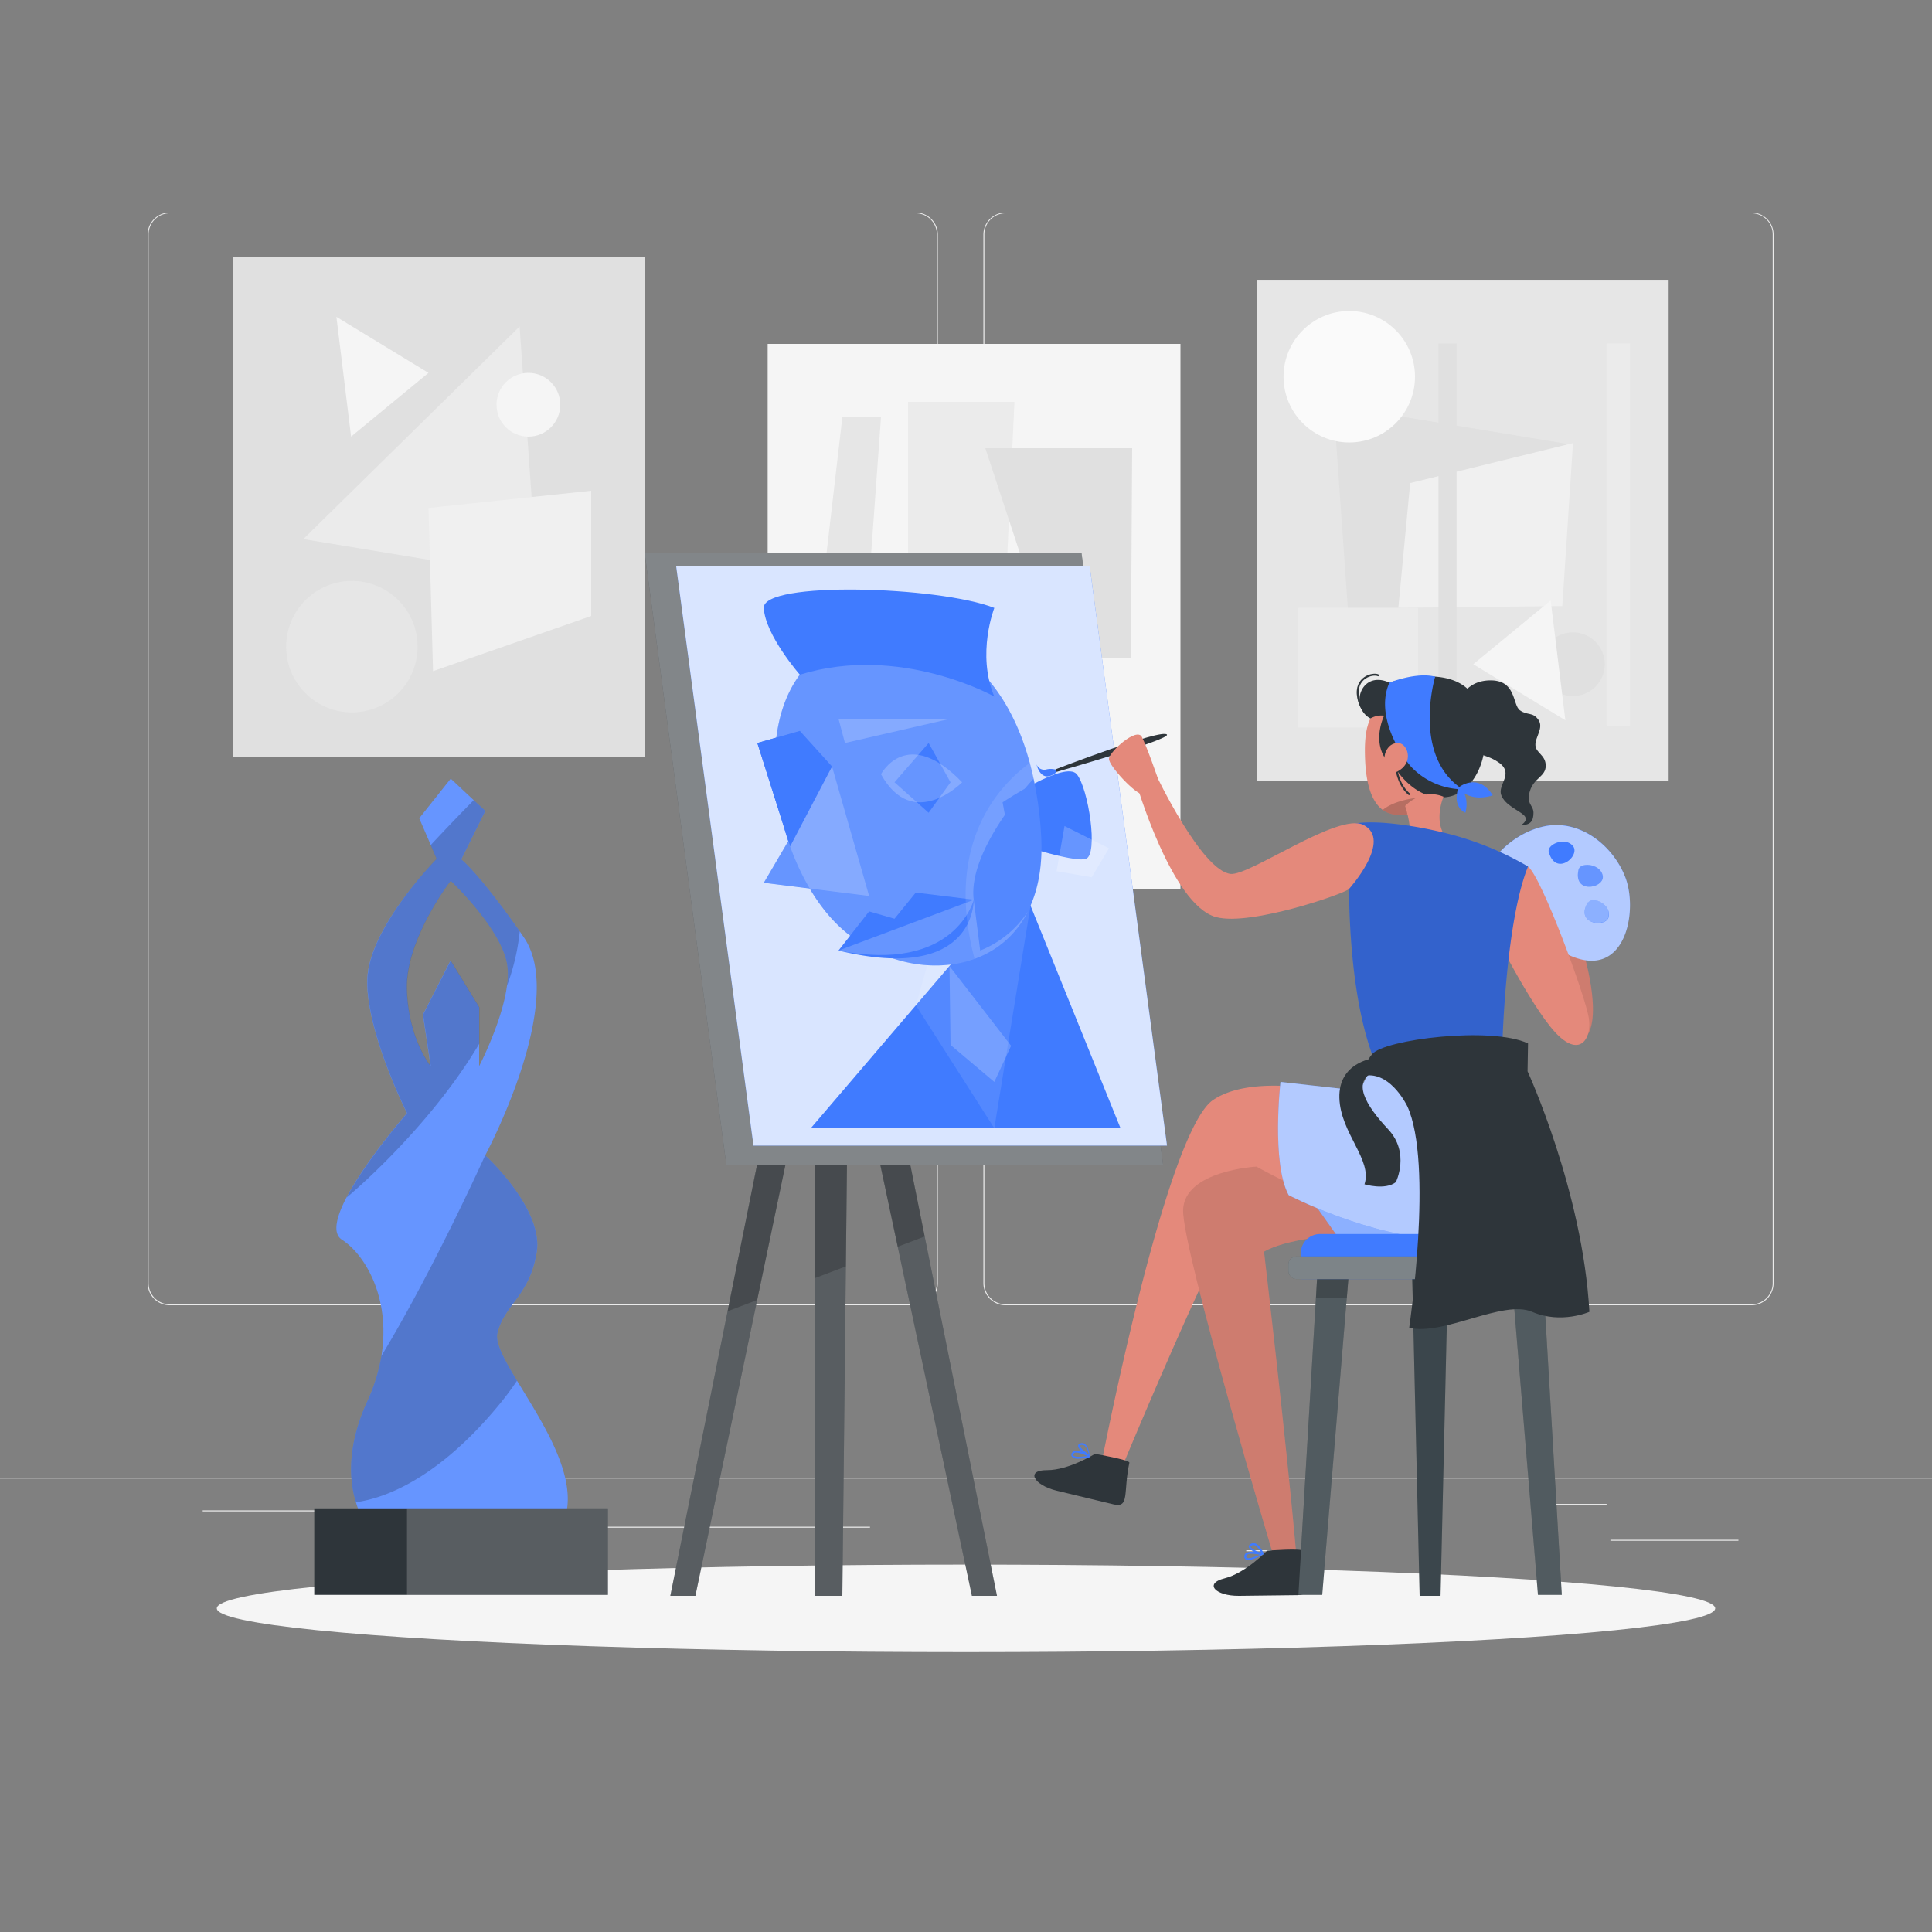 <svg xmlns="http://www.w3.org/2000/svg" viewBox="0 0 500 500"><rect x="0" y="0" width="500" height="500" fill="#808080" stroke="none"/><g id="freepik--background-complete--inject-60"><rect y="382.4" width="500" height="0.25" style="fill:#ebebeb"></rect><rect x="416.78" y="398.49" width="33.12" height="0.25" style="fill:#ebebeb"></rect><rect x="322.53" y="401.21" width="8.69" height="0.25" style="fill:#ebebeb"></rect><rect x="396.59" y="389.21" width="19.19" height="0.25" style="fill:#ebebeb"></rect><rect x="52.46" y="390.89" width="43.19" height="0.25" style="fill:#ebebeb"></rect><rect x="104.56" y="390.89" width="6.33" height="0.25" style="fill:#ebebeb"></rect><rect x="131.47" y="395.11" width="93.68" height="0.25" style="fill:#ebebeb"></rect><path d="M237,337.8H43.91a5.71,5.71,0,0,1-5.7-5.71V60.66A5.71,5.71,0,0,1,43.91,55H237a5.71,5.71,0,0,1,5.71,5.71V332.09A5.71,5.71,0,0,1,237,337.8ZM43.91,55.2a5.46,5.46,0,0,0-5.45,5.46V332.09a5.46,5.46,0,0,0,5.45,5.46H237a5.47,5.47,0,0,0,5.46-5.46V60.66A5.47,5.47,0,0,0,237,55.2Z" style="fill:#ebebeb"></path><path d="M453.31,337.8H260.21a5.72,5.72,0,0,1-5.71-5.71V60.66A5.72,5.72,0,0,1,260.21,55h193.1A5.71,5.71,0,0,1,459,60.66V332.09A5.71,5.71,0,0,1,453.31,337.8ZM260.21,55.2a5.47,5.47,0,0,0-5.46,5.46V332.09a5.47,5.47,0,0,0,5.46,5.46h193.1a5.47,5.47,0,0,0,5.46-5.46V60.66a5.47,5.47,0,0,0-5.46-5.46Z" style="fill:#ebebeb"></path><rect x="198.67" y="89" width="106.83" height="141.02" style="fill:#f5f5f5"></rect><polygon points="235 104 235 166 259.7 164.61 262.54 104 235 104" style="fill:#ebebeb"></polygon><polygon points="255 116 293 116 292.67 170.27 272.99 170.58 255 116" style="fill:#e0e0e0"></polygon><polygon points="218 108 228 108 224.5 156.42 212 159.51 218 108" style="fill:#e6e6e6"></polygon><rect x="60.33" y="66.4" width="106.5" height="129.59" style="fill:#e0e0e0"></rect><polygon points="134.47 84.5 78.5 139.51 139.05 149.5 134.47 84.5" style="fill:#ebebeb"></polygon><polygon points="110.89 131.45 112.07 173.7 153 159.42 153 127 110.89 131.45" style="fill:#f0f0f0"></polygon><circle cx="91.07" cy="167.36" r="17.01" transform="translate(-91.67 113.41) rotate(-45)" style="fill:#e6e6e6"></circle><circle cx="136.75" cy="104.75" r="8.25" style="fill:#f5f5f5"></circle><polygon points="87.06 82 110.89 96.5 90.86 113 87.06 82" style="fill:#f5f5f5"></polygon><rect x="325.33" y="72.4" width="106.5" height="129.59" transform="translate(757.17 274.4) rotate(180)" style="fill:#e6e6e6"></rect><polygon points="349.7 169.9 405.67 114.89 345.12 104.9 349.7 169.9" style="fill:#e0e0e0"></polygon><polygon points="404.32 156.85 407.09 114.67 364.95 125.02 361.89 157.3 404.32 156.85" style="fill:#f0f0f0"></polygon><circle cx="349.19" cy="97.5" r="17.01" style="fill:#fafafa"></circle><circle cx="407.06" cy="171.9" r="8.25" style="fill:#e0e0e0"></circle><polygon points="405.11 186.4 381.28 171.9 401.31 155.4 405.11 186.4" style="fill:#f5f5f5"></polygon><rect x="372.28" y="88.89" width="4.68" height="103.48" style="fill:#e0e0e0"></rect><rect x="415.78" y="88.89" width="6.06" height="98.9" style="fill:#ebebeb"></rect><rect x="336.02" y="157.3" width="30.96" height="30.96" style="fill:#ebebeb"></rect></g><g id="freepik--Shadow--inject-60"><ellipse id="freepik--path--inject-60" cx="250" cy="416.24" rx="193.89" ry="11.32" style="fill:#f5f5f5"></ellipse></g><g id="freepik--Canvas--inject-60"><polygon points="258.02 413 251.53 413 232.33 322.65 219.6 262.78 218.91 327.74 218 413 211 413 211 264.43 195.96 336.44 179.97 413 173.48 413 188.3 339.35 211.5 224 220 224 239.31 320 258.02 413" style="fill:#2e353a"></polygon><polygon points="258.02 413 251.53 413 232.33 322.65 219.6 262.78 218.91 327.74 218 413 211 413 211 264.43 195.96 336.44 179.97 413 173.48 413 188.3 339.35 211.5 224 220 224 239.31 320 258.02 413" style="fill:#fff;opacity:0.2;isolation:isolate"></polygon><polygon points="239.31 320 232.33 322.65 219.6 262.78 218.91 327.74 211 330.74 211 264.43 195.96 336.44 188.3 339.35 211.5 224 220 224 239.31 320" style="opacity:0.2;isolation:isolate"></polygon><polygon points="301.02 301.49 187.98 301.49 166.84 143.07 279.88 143.07 301.02 301.49" style="fill:#2e353a"></polygon><polygon points="301.02 301.49 187.98 301.49 166.84 143.07 279.88 143.07 301.02 301.49" style="fill:#fff;opacity:0.4;isolation:isolate"></polygon><polygon points="302.02 296.48 195 296.48 174.99 146.51 282.01 146.51 302.02 296.48" style="fill:#407BFF"></polygon><polygon points="302.02 296.48 195 296.48 174.99 146.51 282.01 146.51 302.02 296.48" style="fill:#fff;opacity:0.8;isolation:isolate"></polygon><polygon points="264.25 228.33 209.81 292 290 292 264.25 228.33" style="fill:#407BFF"></polygon><polyline points="245.71 250.01 261.67 270.65 257.33 280 246 270.43 245.71 248.6" style="fill:#fff;opacity:0.2;isolation:isolate"></polyline><polygon points="266.7 234.39 257.33 292 237.03 260.17 245.71 229.47 266.7 234.39" style="fill:#fff;opacity:0.1;isolation:isolate"></polygon><path d="M252.22,248.14c-11.49,4.19-26.18.6-35.92-9.27C197.67,220,191,172.33,222,165c20.46-4.84,37.7,7.32,44.51,32.46a92.35,92.35,0,0,1,2.93,18.66C270.5,234,262.7,244.33,252.22,248.14Z" style="fill:#407BFF"></path><polygon points="197.67 228.47 215.33 198.37 224.93 231.88 197.67 228.47" style="fill:#407BFF"></polygon><path d="M228,200.37s6.67-12.79,21,2.09C249,202.46,236.33,215.4,228,200.37Z" style="fill:#407BFF"></path><polygon points="246 186 217 186 218.67 192.29 246 186" style="fill:#407BFF"></polygon><polygon points="207 189.15 215.33 198.37 204.48 219.07 196 192.29 207 189.15" style="fill:#407BFF"></polygon><path d="M266,235.94c-9.39,18.42-35.08,17.71-49.67,2.93C197.67,220,191,172.33,222,165c21.53-5.1,39.49,8.64,45.5,36.51,0,0-17.17,18.25-15.5,31.37L253.67,246A26.47,26.47,0,0,0,266,235.94Z" style="fill:#fff;opacity:0.2;isolation:isolate"></path><polygon points="197.67 228.47 215.33 198.37 224.93 231.88 197.67 228.47" style="fill:#fff;opacity:0.2;isolation:isolate"></polygon><polygon points="246 186 217 186 218.67 192.29 246 186" style="fill:#fff;opacity:0.2;isolation:isolate"></polygon><polygon points="207 189.15 215.33 198.37 204.48 219.07 196 192.29 207 189.15" style="fill:#407BFF"></polygon><path d="M217,246l7.93-10.13,6.57,1.9L237,231l15,1.84S252.67,254.67,217,246Z" style="fill:#407BFF"></path><path d="M217,246l35-13.12S247.24,252,217,246Z" style="fill:#fff;opacity:0.2;isolation:isolate"></path><polygon points="240.33 192.29 231.5 202.46 240.33 210.34 246 202.46 240.33 192.29" style="fill:#407BFF"></polygon><path d="M228,200.37s6.67-12.79,21,2.09C249,202.46,236.33,215.4,228,200.37Z" style="fill:#fff;opacity:0.2;isolation:isolate"></path><path d="M207,174.61s-9-10.28-9.33-17.28,45.24-5.66,59.66,0c0,0-4.66,11.88,0,22.94C257.33,180.27,233,166.56,207,174.61Z" style="fill:#407BFF"></path><path d="M259.47,207.64s16.2-10.91,19.2-7.27,5.66,20.85,2.33,21.91-19.67-4.5-19.67-4.5Z" style="fill:#407BFF"></path><polygon points="275.5 213.78 273.44 225.47 282.54 227.04 287 219.54 275.5 213.78" style="fill:#fff;opacity:0.2;isolation:isolate"></polygon><path d="M252.22,248.14l-.21-.79c-7.5-29.52,6.87-44.34,14.5-49.89a92.35,92.35,0,0,1,2.93,18.66C270.5,234,262.7,244.33,252.22,248.14Z" style="fill:#fff;opacity:0.1;isolation:isolate"></path></g><g id="freepik--Statue--inject-60"><path d="M133.8,357.33c-3.24-5.37-5.66-9.77-5.08-12.25,1.72-7.43,8.28-9.58,10.17-20.92C140.75,313,126,299.41,125.57,299h0s21.44-40,9.94-56.5c-.35-.5-.69-1-1-1.46-10.75-15.26-15.14-18.62-15.14-18.62l6.23-12.56-3-2.77-5.95-5.57-8.15,10.25,3,6.94,1.53,3.58S95.5,240,95.06,253.41s10.27,34.67,10.27,34.67-10.6,12.16-15.66,21.82c-2.59,5-3.72,9.29-1.17,10.93,6,3.86,12.66,15.13,10.21,30.09a46.57,46.57,0,0,1-3.65,11.74c-5.43,11.88-4.62,20.74-2.94,26.11a19.12,19.12,0,0,0,2.94,6.06L146,393.49C150,382.51,140.26,368,133.8,357.33Zm-17.15-129.4s13.52,12.72,14.68,22.15a19.44,19.44,0,0,1-.12,5C130,264.38,124,275.93,124,275.93l0-5.85,0-9.4-7.4-12.08-7.15,14,2,13.33s-5.83-7.07-6.17-20S116.65,227.93,116.65,227.93Z" style="fill:#407BFF"></path><path d="M133.8,357.33c-3.24-5.37-5.66-9.77-5.08-12.25,1.72-7.43,8.28-9.58,10.17-20.92C140.75,313,126,299.41,125.57,299h0s21.44-40,9.94-56.5c-.35-.5-.69-1-1-1.46-10.75-15.26-15.14-18.62-15.14-18.62l6.23-12.56-3-2.77-5.95-5.57-8.15,10.25,3,6.94,1.53,3.58S95.5,240,95.06,253.41s10.27,34.67,10.27,34.67-10.6,12.16-15.66,21.82c-2.59,5-3.72,9.29-1.17,10.93,6,3.86,12.66,15.13,10.21,30.09a46.57,46.57,0,0,1-3.65,11.74c-5.43,11.88-4.62,20.74-2.94,26.11a19.12,19.12,0,0,0,2.94,6.06L146,393.49C150,382.51,140.26,368,133.8,357.33Zm-17.15-129.4s13.52,12.72,14.68,22.15a19.44,19.44,0,0,1-.12,5C130,264.38,124,275.93,124,275.93l0-5.85,0-9.4-7.4-12.08-7.15,14,2,13.33s-5.83-7.07-6.17-20S116.65,227.93,116.65,227.93Z" style="fill:#fff;opacity:0.2;isolation:isolate"></path><path d="M131.21,255.1a19.44,19.44,0,0,0,.12-5c-1.16-9.43-14.68-22.15-14.68-22.15S105,243,105.33,255.93s6.17,20,6.17,20l-2-13.33,7.15-14,7.4,12.08,0,9.4c-13.3,22.45-34.33,39.83-34.33,39.83h0c5.06-9.66,15.66-21.82,15.66-21.82s-10.72-21.26-10.27-34.67S113,222.28,113,222.28l-1.53-3.58c4.26-4.57,8.13-8.57,11.13-11.62l3,2.77-6.23,12.56s4.39,3.36,15.14,18.62A56.29,56.29,0,0,1,131.21,255.1Z" style="opacity:0.2;isolation:isolate"></path><path d="M128.72,345.08c-.58,2.48,1.84,6.88,5.08,12.25a79.43,79.43,0,0,1-5.08,6.75c-13.81,16.59-27,23.36-36.6,24.69-1.68-5.37-2.49-14.23,2.94-26.11a46.57,46.57,0,0,0,3.65-11.74C112.3,328.44,125.56,299,125.56,299h0c.45.41,15.18,14,13.32,25.16C137,335.5,130.44,337.65,128.72,345.08Z" style="opacity:0.2;isolation:isolate"></path><rect x="81.33" y="390.36" width="76" height="22.39" style="fill:#2e353a"></rect><rect x="105.33" y="390.36" width="52" height="22.39" style="fill:#fff;opacity:0.2;isolation:isolate"></rect></g><g id="freepik--Character--inject-60"><path d="M409.67,246s6.81,22-1.68,23.93S402.33,246,402.33,246Z" style="fill:#e4897b"></path><path d="M409.67,246s6.81,22-1.68,23.93S402.33,246,402.33,246Z" style="opacity:0.1;isolation:isolate"></path><path d="M382.64,232.07c.7-8.8,8.71-16.55,17.14-18.28,9.11-1.87,17.66,5,20.83,13.17s.49,24.45-11.67,21.23c-4.66-1.23-8.23-4.5-13-5.71-4.13-1.06-8.89-1.58-11.74-5.15A7.28,7.28,0,0,1,382.64,232.07Z" style="fill:#407BFF"></path><path d="M420.61,227c-3.17-8.19-11.72-15-20.83-13.17-8.43,1.73-16.44,9.48-17.14,18.28a7.28,7.28,0,0,0,1.56,5.26c2.85,3.57,7.61,4.09,11.74,5.15,4.77,1.21,8.34,4.48,13,5.71C421.1,251.41,423.79,235.16,420.61,227Zm-19.79-6.47c-.54-2,4.26-4.08,6.27-1.56S402.62,227,400.82,220.49Zm7.72,4.5c.47-2,5.7-1.53,6.25,1.64S407,231.57,408.54,225Zm2.49,8.48c1.11-1.7,5.88.49,5.32,3.66S407.34,239.14,411,233.47Z" style="fill:#fff;opacity:0.6;isolation:isolate"></path><path d="M408.54,225c.47-2,5.7-1.53,6.25,1.64S407,231.57,408.54,225Z" style="fill:#fff;opacity:0.2;isolation:isolate"></path><path d="M411,233.47c1.11-1.7,5.88.49,5.32,3.66S407.34,239.14,411,233.47Z" style="fill:#fff;opacity:0.4;isolation:isolate"></path><path d="M395.45,224.26C399,227,410.37,258,411.19,263.5s-2.52,10.5-8.86,3.5-16-26.33-16-26.33Z" style="fill:#e4897b"></path><path d="M285,379l4.75,2.25s31-75,36-75.21,55.91,23.19,68.67,10.21S388.75,272,388.75,272s-30.69-4.38-33,2.55a48.61,48.61,0,0,0-1.3,6.22c-.35,2.12-.59,3.9-.59,3.9h0c-.95-.24-27.76-8.19-39.9,0C301.61,293,285,379,285,379Z" style="fill:#e4897b"></path><path d="M372.4,319.38s-33.79-1.88-45.27,4.54c0,0,5.81,49.25,8.44,79.38l-5.63.64s-24-80.52-23.75-90.77,19-11.25,19-11.25S348.13,315.17,372.4,319.38Z" style="fill:#e4897b"></path><g style="opacity:0.1;isolation:isolate"><path d="M372.4,319.38s-33.79-1.88-45.27,4.54c0,0,5.81,49.25,8.44,79.38l-5.63.64s-24-80.52-23.75-90.77,19-11.25,19-11.25S348.13,315.17,372.4,319.38Z"></path></g><polygon points="337.8 308.23 347.57 322 372.4 319.38 337.8 308.23" style="fill:#407BFF"></polygon><polygon points="337.8 308.23 347.57 322 372.4 319.38 337.8 308.23" style="fill:#fff;opacity:0.4;isolation:isolate"></polygon><path d="M337.1,401.37c0-.75-9.18-.05-9.18-.05s-5.57,5.8-11,7.15-2.36,4.6,3.76,4.53l15.14-.18C340.14,412.76,337.37,409.09,337.1,401.37Z" style="fill:#2e353a"></path><path d="M323.1,403.72a1.21,1.21,0,0,1-.78-.21.88.88,0,0,1-.24-1,1,1,0,0,1,.48-.62,3.7,3.7,0,0,1,2.06-.25c-.75-.39-1.41-.86-1.45-1.35,0-.31.18-.57.6-.77a1.4,1.4,0,0,1,1.18-.05c1.25.5,2,2.46,2.08,2.57s0-.06,0-.06h0v.16s0-.1,0-.08h0s0-.08,0-.08h0s0,.27-.07.29C326.42,402.52,324.37,403.72,323.1,403.72Zm.85-1.61a2.44,2.44,0,0,0-1.14.21.52.52,0,0,0-.26.33c-.09.36,0,.45.07.48.44.35,2.11-.17,3.45-.76A11.08,11.08,0,0,0,324,402.11Zm.46-2.24a1,1,0,0,0-.43.1c-.12.06-.33.18-.32.31,0,.41,1.34,1.11,2.71,1.61a4,4,0,0,0-1.6-1.95A.92.92,0,0,0,324.41,399.87Z" style="fill:#407BFF"></path><path d="M292.28,378.55c.16-.73-8.89-2.3-8.89-2.3s-6.82,4.25-12.44,4.22-3.42,3.88,2.53,5.32l14.71,3.54C292.42,390.35,290.65,386.11,292.28,378.55Z" style="fill:#2e353a"></path><path d="M279.23,377.5a2.36,2.36,0,0,1-1.81-.51.86.86,0,0,1,0-1,1,1,0,0,1,.62-.49,3.79,3.79,0,0,1,2.05.27c-.63-.56-1.16-1.19-1.07-1.66.06-.31.31-.51.77-.61a1.08,1.08,0,0,1,1,.25c1.09.79,1.19,3.05,1.19,3.15h0V377h.31v0h0V377H282v0h0v0h0v0s.13,0,.11,0,.05,0,0,0h0s0,.09-.08.1A14.43,14.43,0,0,1,279.23,377.5Zm-.68-1.58a1.36,1.36,0,0,0-.36.05.53.53,0,0,0-.33.25c-.17.33-.08.44-.05.48.34.45,2.09.35,3.53.11A7.88,7.88,0,0,0,278.55,375.92Zm1.58-2-.23,0c-.13,0-.36.1-.38.23-.08.4,1,1.4,2.23,2.22a4,4,0,0,0-1.07-2.28A.88.88,0,0,0,280.13,374Z" style="fill:#407BFF"></path><path d="M331.39,280s-2.39,21,2.11,29.29c0,0,20.34,10.75,41.17,11.75s36.34-7.72,14.08-49c0,0-6.45-5-17.48-5s-15.52,7.56-15.52,7.56l-3.87,7.69Z" style="fill:#407BFF"></path><path d="M331.39,280s-2.39,21,2.11,29.29c0,0,20.34,10.75,41.17,11.75s36.34-7.72,14.08-49c0,0-6.45-5-17.48-5s-15.52,7.56-15.52,7.56l-3.87,7.69Z" style="fill:#fff;opacity:0.6;isolation:isolate"></path><path d="M356.66,185.93s-4.16-.05-5.16-5.37,3.9-6.43,5.16-5.79" style="fill:none;stroke:#2e353a;stroke-linecap:round;stroke-linejoin:round;stroke-width:0.5px"></path><path d="M366.9,210.27a12.19,12.19,0,0,1-3.39.73h0c-2.36,0-4.22-.31-5.68-1.4-3.3-2.47-4.5-7.93-4.59-14.67-.14-8.8,2.21-13.58,10.7-14.31C378,179.41,381.05,205.85,366.9,210.27Z" style="fill:#e4897b"></path><path d="M370.53,206.19a17,17,0,0,1-7,4.81h0c-2.36,0-4.22-.3-5.68-1.39C362.1,206.13,370.53,206.19,370.53,206.19Z" style="opacity:0.2;isolation:isolate"></path><path d="M358.21,185.21S353.88,194,361.26,199c0,0,5.06,8.4,13.21,7.27s13-13.86,7.6-24.93c-5.1-10.5-22.49-4.68-22.49-4.68-7.42-3.37-10.43,6.27-4.92,9.28A5.76,5.76,0,0,1,358.21,185.21Z" style="fill:#2e353a"></path><path d="M365.42,198.67c-2.44-2.5-9.76-13.3-5.84-22,0,0,6.92-2.82,11.84-1.55,0,0-6.14,20.57,7.11,29.15A18.68,18.68,0,0,1,365.42,198.67Z" style="fill:#407BFF"></path><path d="M377.42,203.83s5-4.16,8.91,2c0,0-4.16,1.57-7.41-.54,0,0,1.16,1.81.33,5.05C379.25,210.34,375.75,209.08,377.42,203.83Z" style="fill:#407BFF"></path><path d="M361.22,197.53s.12,5.14,3.46,8" style="fill:none;stroke:#2e353a;stroke-linecap:round;stroke-linejoin:round;stroke-width:0.5px"></path><path d="M358.29,196.4c-.1-1.54,1.06-4.24,3.64-4.1s4.54,6.11-1.88,8C359.13,200.6,358.49,199.61,358.29,196.4Z" style="fill:#e4897b"></path><path d="M377,183.08s1.2-6.75,8.36-7,6,6.34,8,7.75,3.25.34,4.75,2.42-.83,4.5-.75,6.58,2.67,2.5,2.67,5.34-3,3.08-4.08,6.5.91,3.68.91,5.67-.66,3.24-3.16,3.16c0,0,2.06-1.17.7-2.5s-4.9-2.58-5.89-5.25,3.44-5.58-.65-8.42-6.25-.91-7.75-6.5S377,183.08,377,183.08Z" style="fill:#2e353a"></path><path d="M366.17,224.38c6.19.76,9.76-6.08,9.76-6.08-5.84-4-2.35-12.11-2.35-12.11-5.66-2.35-9.94,2.4-9.94,2.4a28.74,28.74,0,0,1,1,4c1,5.87-1.66,6.33-1.66,6.33A4,4,0,0,0,366.17,224.38Z" style="fill:#e4897b"></path><path d="M388.75,272s.7-33,6.7-47.75a80.86,80.86,0,0,0-16.92-7.43c-11.08-3.35-24.8-5-29-3.33,0,0-2.86,38,6.2,61.06C355.75,274.56,367.82,274.26,388.75,272Z" style="fill:#407BFF"></path><path d="M388.75,272s.7-33,6.7-47.75a80.86,80.86,0,0,0-16.92-7.43c-11.08-3.35-24.8-5-29-3.33,0,0-2.86,38,6.2,61.06C355.75,274.56,367.82,274.26,388.75,272Z" style="opacity:0.2;isolation:isolate"></path><path d="M302,190.11c-1.3-1.65-28.85,9-28.85,9l.29.65S303,191.38,302,190.11Z" style="fill:#2e353a"></path><path d="M273.15,199.16a4.79,4.79,0,0,0-2.46,0,2.11,2.11,0,0,1-2.44-1.35s1.13,5.38,5.19,2Z" style="fill:#407BFF"></path><path d="M352.88,213.5c-6.46-3.34-29.44,13.17-34.38,12.67-7.53-.77-19.39-25.8-19.39-25.8L294,202.46s9.17,31.71,20.67,34.87c9.1,2.51,34.52-6.49,34.51-7.33C349.18,230,360.49,217.44,352.88,213.5Z" style="fill:#e4897b"></path><path d="M299.67,201.51s-2.84-8.27-4.17-10.81-8.33,3.79-8.5,5.63,7.17,9.5,8.67,9.17S299.67,201.51,299.67,201.51Z" style="fill:#e4897b"></path><polygon points="365.4 327 365.76 342.57 367.4 413 372.81 413 374.44 342.57 374.8 327 365.4 327" style="fill:#263238"></polygon><polygon points="365.4 327 365.76 342.57 367.4 413 372.81 413 374.44 342.57 374.8 327 365.4 327" style="fill:#fff;opacity:0.1;isolation:isolate"></polygon><polygon points="365.4 327 365.76 343 374.44 343 374.8 327 365.4 327" style="opacity:0.2;isolation:isolate"></polygon><polygon points="336.02 412.75 341.02 328.1 349.19 328.1 342.19 412.75 336.02 412.75" style="fill:#263238"></polygon><polygon points="342.21 412.75 336.03 412.75 340.57 335.7 341.02 328 349.19 328 348.56 335.7 342.21 412.75" style="fill:#fff;opacity:0.2;isolation:isolate"></polygon><polygon points="349.19 328 348.56 336 340.57 336 341.02 328 349.19 328" style="opacity:0.2;isolation:isolate"></polygon><polygon points="398.02 412.75 391.02 328.1 399.19 328.1 404.19 412.75 398.02 412.75" style="fill:#263238"></polygon><polygon points="398 412.75 391.65 335.7 391.02 328 399.19 328 399.64 335.7 404.18 412.75 398 412.75" style="fill:#fff;opacity:0.2;isolation:isolate"></polygon><polygon points="391.02 328 391.65 336 399.64 336 399.19 328 391.02 328" style="opacity:0.2;isolation:isolate"></polygon><path d="M336.65,319.33h66.92a0,0,0,0,1,0,0V326a5,5,0,0,1-5,5H341.65a5,5,0,0,1-5-5v-6.69A0,0,0,0,1,336.65,319.33Z" transform="translate(740.21 650.36) rotate(180)" style="fill:#407BFF"></path><rect x="333.44" y="325.18" width="73.33" height="5.84" rx="2.01" transform="translate(740.21 656.2) rotate(180)" style="fill:#263238"></rect><rect x="333.44" y="325.18" width="73.33" height="5.84" rx="2.01" transform="translate(740.21 656.2) rotate(180)" style="fill:#fff;opacity:0.4;isolation:isolate"></rect><path d="M353.87,278.31s-1.91-1.66,1.23-5.49,30.8-7.27,40.35-2.79l-.12,7.22s14.28,31,16,62.25c0,0-7.31,3.25-14.81,0s-22.9,6.27-31.82,4.13c0,0,6.34-42.56-.51-57.38C364.17,286.25,360.23,277.86,353.87,278.31Z" style="fill:#2e353a"></path><path d="M355.3,273.92s-8.92,1.08-8.67,10.21,8.62,16,6.5,22.37c0,0,5.37,1.61,8.12-.57,0,0,3.75-7.55-2-13.68s-9.79-12.66-3.15-15.08Z" style="fill:#2e353a"></path></g></svg>
